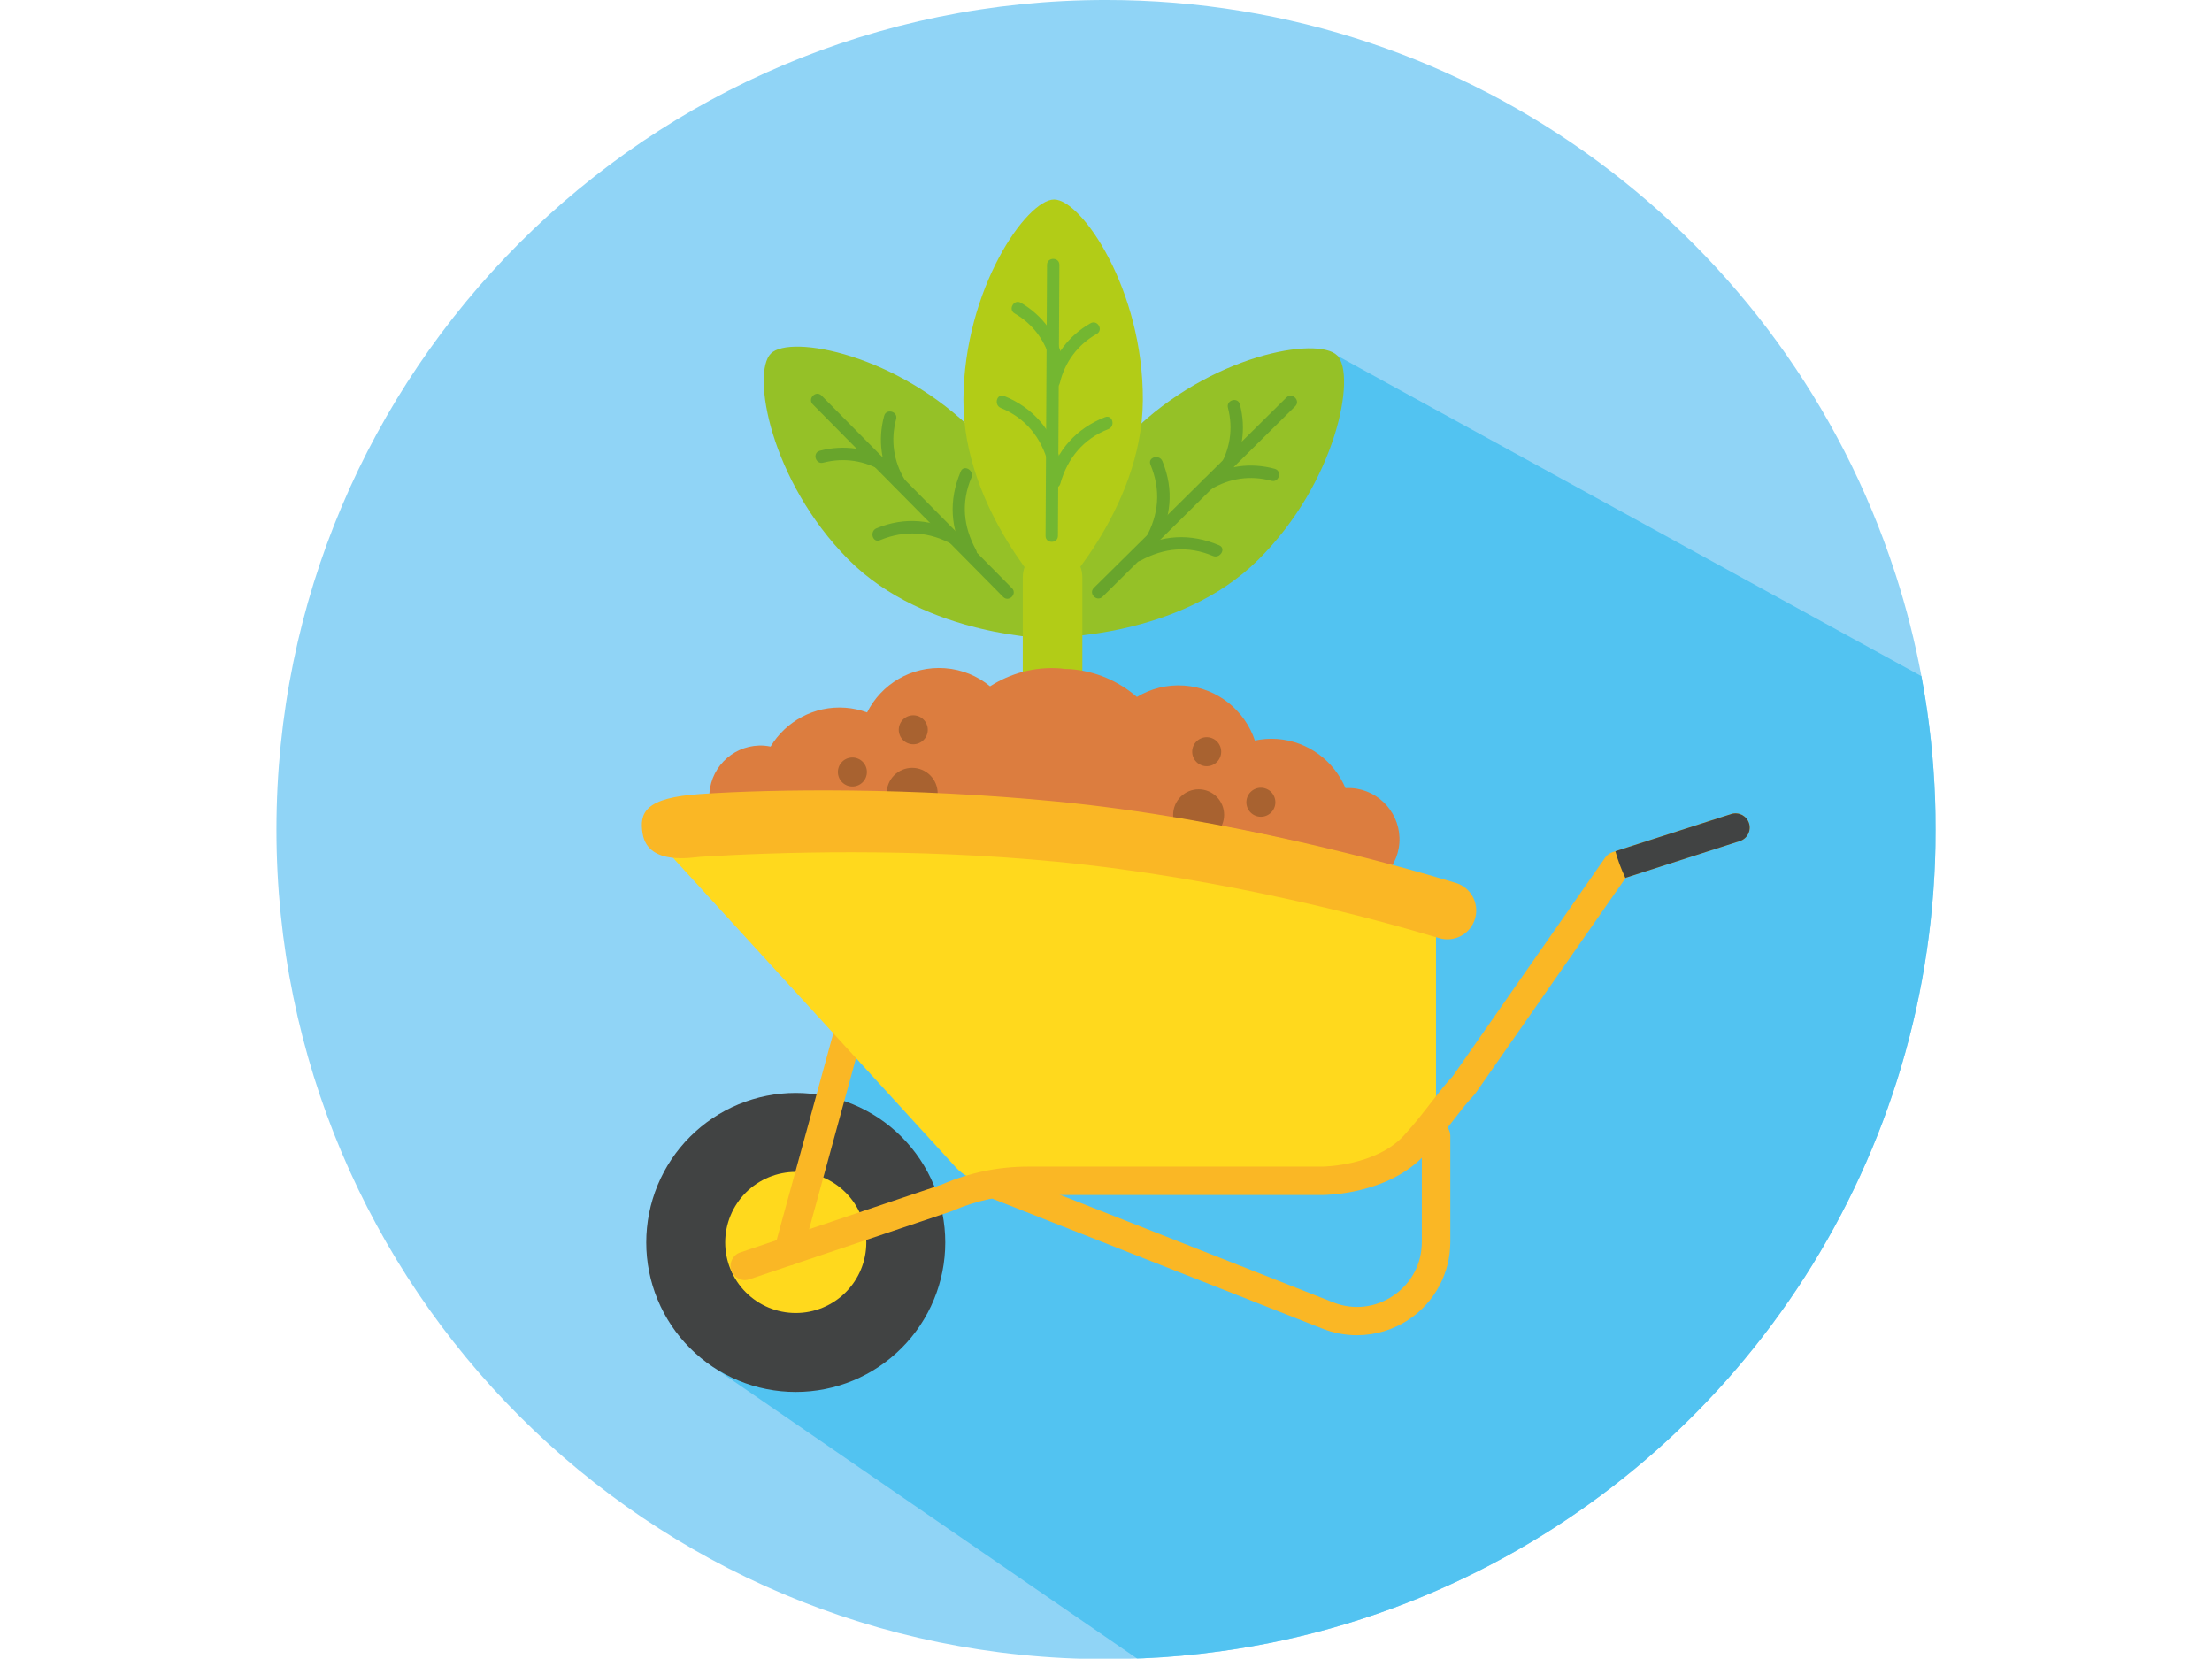 <?xml version="1.0" encoding="UTF-8" standalone="no"?>
<!DOCTYPE svg PUBLIC "-//W3C//DTD SVG 1.1//EN" "http://www.w3.org/Graphics/SVG/1.1/DTD/svg11.dtd">
<svg width="100%" height="100%" viewBox="0 0 800 600" version="1.1" xmlns="http://www.w3.org/2000/svg" xmlns:xlink="http://www.w3.org/1999/xlink" xml:space="preserve" xmlns:serif="http://www.serif.com/" style="fill-rule:evenodd;clip-rule:evenodd;stroke-linejoin:round;stroke-miterlimit:2;">
    <g transform="matrix(1.852,0,0,1.852,41.169,-811.492)">
        <clipPath id="_clip1">
            <rect x="31.713" y="438.086" width="324" height="324"/>
        </clipPath>
        <g clip-path="url(#_clip1)">
            <g transform="matrix(1.27,0,0,-1.27,-76.244,870.171)">
                <path d="M340.16,212.6C340.16,161.95 310.64,118.18 267.85,97.6C256.13,91.95 243.4,88.04 230.02,86.22L229.98,86.22C226.15,85.69 222.28,85.34 218.35,85.17C218.02,85.15 217.69,85.14 217.36,85.14C215.78,85.07 214.2,85.04 212.6,85.04C142.15,85.04 85.04,142.15 85.04,212.6C85.04,283.05 142.15,340.16 212.6,340.16C269.16,340.16 317.12,303.35 333.82,252.39C333.9,252.15 333.98,251.9 334.06,251.66C335.68,246.63 336.99,241.47 337.98,236.19C338.1,235.53 338.22,234.88 338.33,234.22C338.52,233.11 338.7,232 338.86,230.88C339.72,224.91 340.16,218.81 340.16,212.6Z" style="fill:rgb(144,212,246);fill-rule:nonzero;"/>
            </g>
            <g transform="matrix(1.27,0,0,-1.27,-76.244,939.479)">
                <path d="M340.16,267.17C340.16,216.52 310.64,172.75 267.85,152.17C256.13,146.52 243.4,142.61 230.02,140.79L229.98,140.79C226.15,140.26 222.28,139.91 218.35,139.74C218.02,139.72 217.69,139.71 217.36,139.71L151.58,184.95L164.89,192.84L171.37,235.07L199.8,256.74L204.27,296.72L248.11,340.06L337.98,290.76C338.1,290.1 338.22,289.45 338.33,288.79C338.52,287.68 338.7,286.57 338.86,285.45C339.72,279.48 340.16,273.38 340.16,267.17Z" style="fill:rgb(82,195,241);fill-rule:nonzero;"/>
            </g>
            <g transform="matrix(0.893,0.903,-0.903,0.893,136.49,226.709)">
                <path d="M183.339,146.091C200.366,146.094 214.162,159.89 214.162,159.89C214.162,159.89 200.359,173.678 183.339,173.682C166.312,173.679 152.511,164.112 152.516,159.884C152.506,155.655 166.312,146.088 183.339,146.091Z" style="fill:rgb(149,193,39);fill-rule:nonzero;"/>
            </g>
            <g transform="matrix(-0.861,0.933,-0.933,-0.861,463.804,503.544)">
                <path d="M182.71,140.512C182.069,154.385 181.443,168.259 180.802,182.132C180.746,183.354 182.647,183.437 182.71,182.208C183.351,168.335 183.977,154.461 184.618,140.588C184.667,139.359 182.766,139.29 182.71,140.512Z" style="fill:rgb(104,165,44);fill-rule:nonzero;"/>
            </g>
            <g transform="matrix(-1.247,0.243,-0.243,-1.247,443.918,696.63)">
                <path d="M190.14,158.183C191.379,162.082 191.022,165.802 188.714,169.234C188.038,170.244 189.463,171.509 190.14,170.49C192.847,166.473 193.401,162.159 191.933,157.554C191.57,156.383 189.777,157.012 190.14,158.183Z" style="fill:rgb(104,165,44);fill-rule:nonzero;"/>
            </g>
            <g transform="matrix(-1.209,0.389,-0.389,-1.209,429.698,642.679)">
                <path d="M179.582,149.446C180.351,152.707 179.803,155.914 177.986,158.723C177.32,159.748 178.916,160.797 179.582,159.771C181.679,156.548 182.334,152.778 181.447,149.037C181.159,147.841 179.297,148.241 179.582,149.446Z" style="fill:rgb(104,165,44);fill-rule:nonzero;"/>
            </g>
            <g transform="matrix(0.093,1.267,-1.267,0.093,351.432,293.957)">
                <path d="M184.399,160.515C181.805,164.436 181.051,168.712 182.526,173.212C182.903,174.363 184.774,174.009 184.399,172.838C183.078,168.821 183.64,165.122 185.975,161.583C186.651,160.57 185.075,159.492 184.399,160.515Z" style="fill:rgb(104,165,44);fill-rule:nonzero;"/>
            </g>
            <g transform="matrix(0.027,1.27,-1.27,0.027,337.837,302.935)">
                <path d="M174.217,150.384C172.117,153.61 171.476,157.377 172.367,161.117C172.651,162.314 174.491,161.843 174.217,160.647C173.447,157.38 174.026,154.181 175.846,151.38C176.508,150.354 174.879,149.358 174.217,150.384Z" style="fill:rgb(104,165,44);fill-rule:nonzero;"/>
            </g>
            <g transform="matrix(-0.903,0.893,-0.893,-0.903,561.365,474.376)">
                <path d="M229.75,146.147C246.778,146.15 260.574,159.946 260.574,159.946C260.574,159.946 246.771,173.735 229.75,173.739C212.723,173.736 198.923,164.169 198.927,159.94C198.925,155.719 212.723,146.144 229.75,146.147Z" style="fill:rgb(149,193,39);fill-rule:nonzero;"/>
            </g>
            <g transform="matrix(-0.933,-0.861,0.861,-0.933,283.126,880.56)">
                <path d="M226.19,140.532C225.549,154.405 224.923,168.279 224.282,182.152C224.226,183.374 226.127,183.457 226.19,182.228C226.831,168.355 227.457,154.481 228.098,140.608C228.147,139.379 226.253,139.303 226.19,140.532Z" style="fill:rgb(104,165,44);fill-rule:nonzero;"/>
            </g>
            <g transform="matrix(-0.243,-1.247,1.247,-0.243,50.504,865.257)">
                <path d="M222.801,163.703C224.04,167.602 223.683,171.322 221.375,174.754C220.699,175.764 222.124,177.029 222.801,176.01C225.508,171.993 226.062,167.679 224.594,163.074C224.229,161.913 222.436,162.542 222.801,163.703Z" style="fill:rgb(104,165,44);fill-rule:nonzero;"/>
            </g>
            <g transform="matrix(-0.389,-1.209,1.209,-0.389,118.985,875.196)">
                <path d="M232.967,153.731C233.736,156.993 233.188,160.199 231.371,163.008C230.705,164.033 232.301,165.082 232.967,164.056C235.064,160.833 235.719,157.063 234.832,153.322C234.544,152.126 232.679,152.535 232.967,153.731Z" style="fill:rgb(104,165,44);fill-rule:nonzero;"/>
            </g>
            <g transform="matrix(-1.267,0.093,-0.093,-1.267,498.545,721.522)">
                <path d="M221.359,155.965C218.765,159.886 218.011,164.162 219.486,168.662C219.863,169.813 221.734,169.459 221.359,168.288C220.038,164.271 220.6,160.572 222.935,157.033C223.611,156.02 222.035,154.942 221.359,155.965Z" style="fill:rgb(104,165,44);fill-rule:nonzero;"/>
            </g>
            <g transform="matrix(-1.27,0.027,-0.027,-1.27,516.429,711.457)">
                <path d="M231.977,147.164C229.877,150.39 229.236,154.157 230.127,157.897C230.411,159.094 232.251,158.623 231.977,157.427C231.207,154.16 231.786,150.961 233.606,148.16C234.268,147.134 232.649,146.139 231.977,147.164Z" style="fill:rgb(104,165,44);fill-rule:nonzero;"/>
            </g>
            <g transform="matrix(1.27,0,0,-1.27,-76.244,834.164)">
                <path d="M204.38,169.24C201.85,169.24 199.8,171.29 199.8,173.82L199.8,223.03C199.8,225.56 201.85,227.61 204.38,227.61C206.91,227.61 208.96,225.56 208.96,223.03L208.96,173.82C208.97,171.29 206.92,169.24 204.38,169.24Z" style="fill:rgb(178,204,23);fill-rule:nonzero;"/>
            </g>
            <g transform="matrix(-0.007,1.27,-1.27,-0.007,370.951,257.731)">
                <path d="M204.395,132.735C221.425,132.736 235.225,146.526 235.225,146.526C235.225,146.526 221.425,160.326 204.395,160.325C187.365,160.324 173.569,150.754 173.564,146.534C173.56,142.314 187.365,132.733 204.395,132.735Z" style="fill:rgb(178,204,23);fill-rule:nonzero;"/>
            </g>
            <g transform="matrix(-1.269,0.051,-0.051,-1.269,450.146,691.886)">
                <path d="M204.39,125.683C203.757,139.559 203.125,153.435 202.492,167.311C202.433,168.54 204.341,168.616 204.39,167.387C205.023,153.511 205.656,139.635 206.289,125.759C206.347,124.54 204.449,124.465 204.39,125.683Z" style="fill:rgb(115,183,49);fill-rule:nonzero;"/>
            </g>
            <g transform="matrix(-1.054,-0.709,0.709,-1.054,299.235,837.671)">
                <path d="M208.767,149.007C210.04,152.851 209.651,156.716 207.316,160.071C206.624,161.067 208.058,162.32 208.767,161.313C211.487,157.385 212.07,152.931 210.572,148.394C210.187,147.231 208.382,147.844 208.767,149.007Z" style="fill:rgb(115,183,49);fill-rule:nonzero;"/>
            </g>
            <g transform="matrix(-1.13,-0.58,0.58,-1.13,341.444,785.84)">
                <path d="M207.862,134.8C208.656,138.034 208.091,141.314 206.26,144.097C205.581,145.119 207.189,146.149 207.862,145.117C209.954,141.943 210.634,138.098 209.728,134.405C209.434,133.218 207.568,133.613 207.862,134.8Z" style="fill:rgb(115,183,49);fill-rule:nonzero;"/>
            </g>
            <g transform="matrix(-0.836,0.956,-0.956,-0.836,491.061,457.492)">
                <path d="M200.523,145.02C197.868,148.988 197.235,153.431 198.802,157.945C199.206,159.106 200.914,158.264 200.523,157.118C199.182,153.257 199.864,149.434 202.118,146.071C202.796,145.053 201.208,144.011 200.523,145.02Z" style="fill:rgb(115,183,49);fill-rule:nonzero;"/>
            </g>
            <g transform="matrix(-0.879,0.916,-0.916,-0.879,482.538,438.781)">
                <path d="M201.669,130.951C199.573,134.126 198.921,137.967 199.821,141.664C200.107,142.858 201.962,142.408 201.669,141.221C200.873,137.979 201.464,134.71 203.296,131.926C203.975,130.9 202.34,129.933 201.669,130.951Z" style="fill:rgb(115,183,49);fill-rule:nonzero;"/>
            </g>
            <g transform="matrix(1.27,0,0,-1.27,-76.244,860.239)">
                <path d="M250.4,211.15C250.07,211.17 249.74,211.17 249.42,211.15C247.67,215.31 243.71,218.36 238.9,218.71C237.73,218.79 236.58,218.7 235.49,218.47C233.95,223.08 229.77,226.55 224.63,226.92C221.98,227.11 219.47,226.45 217.35,225.17C214.56,227.58 211.02,229.16 207.06,229.45C206.81,229.47 206.56,229.46 206.31,229.47C206.06,229.5 205.82,229.54 205.56,229.56C201.6,229.85 197.87,228.79 194.77,226.81C192.86,228.38 190.47,229.4 187.82,229.59C182.67,229.96 178.04,227.13 175.86,222.79C174.81,223.17 173.69,223.43 172.52,223.51C167.71,223.86 163.35,221.4 161.02,217.54C160.7,217.6 160.38,217.65 160.05,217.68C155.71,217.99 151.93,214.73 151.62,210.39C151.31,206.05 154.57,202.27 158.91,201.96C160.25,201.86 161.53,202.11 162.67,202.62C164.72,200.47 167.53,199.04 170.73,198.81C172.22,198.7 173.66,198.88 175.01,199.26C176.92,195.53 180.66,192.85 185.14,192.53C187.56,192.36 189.86,192.9 191.86,193.97C194.2,190.5 198.05,188.09 202.55,187.77C207.36,187.42 211.78,189.53 214.59,193.03C216.56,191.25 219.1,190.08 221.96,189.87C226.44,189.55 230.53,191.66 232.96,195.08C234.25,194.5 235.65,194.12 237.13,194.02C240.33,193.79 243.32,194.8 245.65,196.64C246.71,195.97 247.94,195.55 249.28,195.45C253.62,195.14 257.4,198.4 257.71,202.74C258,207.06 254.74,210.84 250.4,211.15Z" style="fill:rgb(220,125,63);fill-rule:nonzero;"/>
            </g>
            <g transform="matrix(1.27,0,0,-1.27,-76.244,856.022)">
                <path d="M186.71,207.03C186.71,206.773 186.685,206.518 186.635,206.265C186.584,206.013 186.51,205.768 186.412,205.53C186.313,205.292 186.192,205.066 186.049,204.852C185.906,204.638 185.744,204.44 185.562,204.258C185.38,204.076 185.182,203.914 184.968,203.771C184.754,203.628 184.528,203.507 184.29,203.408C184.052,203.31 183.807,203.236 183.555,203.185C183.302,203.135 183.047,203.11 182.79,203.11C182.533,203.11 182.278,203.135 182.025,203.185C181.773,203.236 181.528,203.31 181.29,203.408C181.052,203.507 180.826,203.628 180.612,203.771C180.398,203.914 180.2,204.076 180.018,204.258C179.836,204.44 179.674,204.638 179.531,204.852C179.388,205.066 179.267,205.292 179.168,205.53C179.07,205.768 178.996,206.013 178.945,206.265C178.895,206.518 178.87,206.773 178.87,207.03C178.87,207.287 178.895,207.542 178.945,207.795C178.996,208.047 179.07,208.292 179.168,208.53C179.267,208.768 179.388,208.994 179.531,209.208C179.674,209.422 179.836,209.62 180.018,209.802C180.2,209.984 180.398,210.146 180.612,210.289C180.826,210.432 181.052,210.553 181.29,210.652C181.528,210.75 181.773,210.824 182.025,210.875C182.278,210.925 182.533,210.95 182.79,210.95C183.047,210.95 183.302,210.925 183.555,210.875C183.807,210.824 184.052,210.75 184.29,210.652C184.528,210.553 184.754,210.432 184.968,210.289C185.182,210.146 185.38,209.984 185.562,209.802C185.744,209.62 185.906,209.422 186.049,209.208C186.192,208.994 186.313,208.768 186.412,208.53C186.51,208.292 186.584,208.047 186.635,207.795C186.685,207.542 186.71,207.287 186.71,207.03Z" style="fill:rgb(168,98,48);fill-rule:nonzero;"/>
            </g>
            <g transform="matrix(1.27,0,0,-1.27,-76.244,831.204)">
                <path d="M185.19,197.26C185.19,196.964 185.133,196.68 185.02,196.407C184.907,196.133 184.746,195.892 184.537,195.683C184.328,195.474 184.087,195.313 183.813,195.2C183.54,195.087 183.256,195.03 182.96,195.03C182.664,195.03 182.38,195.087 182.107,195.2C181.833,195.313 181.592,195.474 181.383,195.683C181.174,195.892 181.013,196.133 180.9,196.407C180.787,196.68 180.73,196.964 180.73,197.26C180.73,197.556 180.787,197.84 180.9,198.113C181.013,198.387 181.174,198.628 181.383,198.837C181.592,199.046 181.833,199.207 182.107,199.32C182.38,199.433 182.664,199.49 182.96,199.49C183.256,199.49 183.54,199.433 183.813,199.32C184.087,199.207 184.328,199.046 184.537,198.837C184.746,198.628 184.907,198.387 185.02,198.113C185.133,197.84 185.19,197.556 185.19,197.26Z" style="fill:rgb(168,98,48);fill-rule:nonzero;"/>
            </g>
            <g transform="matrix(1.27,0,0,-1.27,-76.244,847.69)">
                <path d="M175.83,203.75C175.83,203.454 175.773,203.17 175.66,202.897C175.547,202.623 175.386,202.382 175.177,202.173C174.968,201.964 174.727,201.803 174.453,201.69C174.18,201.577 173.896,201.52 173.6,201.52C173.304,201.52 173.02,201.577 172.747,201.69C172.473,201.803 172.232,201.964 172.023,202.173C171.814,202.382 171.653,202.623 171.54,202.897C171.427,203.17 171.37,203.454 171.37,203.75C171.37,204.046 171.427,204.33 171.54,204.603C171.653,204.877 171.814,205.118 172.023,205.327C172.232,205.536 172.473,205.697 172.747,205.81C173.02,205.923 173.304,205.98 173.6,205.98C173.896,205.98 174.18,205.923 174.453,205.81C174.727,205.697 174.968,205.536 175.177,205.327C175.386,205.118 175.547,204.877 175.66,204.603C175.773,204.33 175.83,204.046 175.83,203.75Z" style="fill:rgb(168,98,48);fill-rule:nonzero;"/>
            </g>
            <g transform="matrix(1.27,0,0,-1.27,-76.244,864.404)">
                <path d="M230.76,210.33C230.76,210.073 230.735,209.818 230.685,209.565C230.634,209.313 230.56,209.068 230.462,208.83C230.363,208.592 230.242,208.366 230.099,208.152C229.956,207.938 229.794,207.74 229.612,207.558C229.43,207.376 229.232,207.214 229.018,207.071C228.804,206.928 228.578,206.807 228.34,206.708C228.102,206.61 227.857,206.536 227.605,206.485C227.352,206.435 227.097,206.41 226.84,206.41C226.583,206.41 226.328,206.435 226.075,206.485C225.823,206.536 225.578,206.61 225.34,206.708C225.102,206.807 224.876,206.928 224.662,207.071C224.448,207.214 224.25,207.376 224.068,207.558C223.886,207.74 223.724,207.938 223.581,208.152C223.438,208.366 223.317,208.592 223.218,208.83C223.12,209.068 223.045,209.313 222.995,209.565C222.945,209.818 222.92,210.073 222.92,210.33C222.92,210.587 222.945,210.842 222.995,211.095C223.045,211.347 223.12,211.592 223.218,211.83C223.317,212.068 223.438,212.294 223.581,212.508C223.724,212.722 223.886,212.92 224.068,213.102C224.25,213.284 224.448,213.446 224.662,213.589C224.876,213.732 225.102,213.853 225.34,213.952C225.578,214.05 225.823,214.124 226.075,214.175C226.328,214.225 226.583,214.25 226.84,214.25C227.097,214.25 227.352,214.225 227.605,214.175C227.857,214.124 228.102,214.05 228.34,213.952C228.578,213.853 228.804,213.732 229.018,213.589C229.232,213.446 229.43,213.284 229.612,213.102C229.794,212.92 229.956,212.722 230.099,212.508C230.242,212.294 230.363,212.068 230.462,211.83C230.56,211.592 230.634,211.347 230.685,211.095C230.735,210.842 230.76,210.587 230.76,210.33Z" style="fill:rgb(168,98,48);fill-rule:nonzero;"/>
            </g>
            <g transform="matrix(1.27,0,0,-1.27,-76.244,839.765)">
                <path d="M230.31,200.63C230.31,200.334 230.253,200.05 230.14,199.777C230.027,199.503 229.866,199.262 229.657,199.053C229.448,198.844 229.207,198.683 228.933,198.57C228.66,198.457 228.376,198.4 228.08,198.4C227.784,198.4 227.5,198.457 227.227,198.57C226.953,198.683 226.712,198.844 226.503,199.053C226.294,199.262 226.133,199.503 226.02,199.777C225.907,200.05 225.85,200.334 225.85,200.63C225.85,200.926 225.907,201.21 226.02,201.483C226.133,201.757 226.294,201.998 226.503,202.207C226.712,202.416 226.953,202.577 227.227,202.69C227.5,202.803 227.784,202.86 228.08,202.86C228.376,202.86 228.66,202.803 228.933,202.69C229.207,202.577 229.448,202.416 229.657,202.207C229.866,201.998 230.027,201.757 230.14,201.483C230.253,201.21 230.31,200.926 230.31,200.63Z" style="fill:rgb(168,98,48);fill-rule:nonzero;"/>
            </g>
            <g transform="matrix(1.27,0,0,-1.27,-76.244,859.502)">
                <path d="M238.64,208.4C238.64,208.104 238.583,207.82 238.47,207.547C238.357,207.273 238.196,207.032 237.987,206.823C237.778,206.614 237.537,206.453 237.263,206.34C236.99,206.227 236.706,206.17 236.41,206.17C236.114,206.17 235.83,206.227 235.557,206.34C235.283,206.453 235.042,206.614 234.833,206.823C234.624,207.032 234.463,207.273 234.35,207.547C234.237,207.82 234.18,208.104 234.18,208.4C234.18,208.696 234.237,208.98 234.35,209.253C234.463,209.527 234.624,209.768 234.833,209.977C235.042,210.186 235.283,210.347 235.557,210.46C235.83,210.573 236.114,210.63 236.41,210.63C236.706,210.63 236.99,210.573 237.263,210.46C237.537,210.347 237.778,210.186 237.987,209.977C238.196,209.768 238.357,209.527 238.47,209.253C238.583,208.98 238.64,208.696 238.64,208.4Z" style="fill:rgb(168,98,48);fill-rule:nonzero;"/>
            </g>
            <g transform="matrix(1.27,0,0,-1.27,-76.244,1031.42)">
                <path d="M187.88,276.08C187.88,275.327 187.843,274.576 187.769,273.827C187.695,273.077 187.585,272.333 187.438,271.595C187.291,270.856 187.109,270.127 186.89,269.406C186.671,268.686 186.418,267.978 186.13,267.282C185.842,266.586 185.52,265.907 185.165,265.243C184.81,264.579 184.424,263.934 184.005,263.307C183.587,262.681 183.139,262.077 182.662,261.495C182.184,260.913 181.679,260.356 181.146,259.824C180.614,259.291 180.057,258.786 179.475,258.308C178.893,257.831 178.289,257.383 177.663,256.965C177.036,256.546 176.391,256.16 175.727,255.805C175.063,255.45 174.383,255.128 173.688,254.84C172.992,254.552 172.284,254.299 171.564,254.08C170.843,253.861 170.114,253.679 169.375,253.532C168.637,253.385 167.893,253.274 167.143,253.201C166.394,253.127 165.643,253.09 164.89,253.09C164.137,253.09 163.386,253.127 162.637,253.201C161.887,253.274 161.143,253.385 160.405,253.532C159.666,253.679 158.937,253.861 158.216,254.08C157.496,254.299 156.788,254.552 156.092,254.84C155.396,255.128 154.717,255.45 154.053,255.805C153.389,256.16 152.743,256.546 152.117,256.965C151.491,257.383 150.887,257.831 150.305,258.308C149.723,258.786 149.166,259.291 148.634,259.824C148.101,260.356 147.596,260.913 147.118,261.495C146.641,262.077 146.193,262.681 145.775,263.307C145.356,263.934 144.97,264.579 144.615,265.243C144.26,265.907 143.938,266.586 143.65,267.282C143.362,267.978 143.108,268.686 142.89,269.406C142.671,270.127 142.489,270.856 142.342,271.595C142.195,272.333 142.085,273.077 142.011,273.827C141.937,274.576 141.9,275.327 141.9,276.08C141.9,276.833 141.937,277.584 142.011,278.333C142.085,279.083 142.195,279.827 142.342,280.565C142.489,281.304 142.671,282.033 142.89,282.754C143.108,283.474 143.362,284.182 143.65,284.878C143.938,285.574 144.26,286.253 144.615,286.917C144.97,287.581 145.356,288.226 145.775,288.853C146.193,289.479 146.641,290.083 147.118,290.665C147.596,291.247 148.101,291.804 148.634,292.336C149.166,292.869 149.723,293.374 150.305,293.852C150.887,294.329 151.491,294.777 152.117,295.195C152.743,295.614 153.389,296 154.053,296.355C154.717,296.71 155.396,297.032 156.092,297.32C156.788,297.608 157.496,297.861 158.216,298.08C158.937,298.299 159.666,298.481 160.405,298.628C161.143,298.775 161.887,298.885 162.637,298.959C163.386,299.033 164.137,299.07 164.89,299.07C165.643,299.07 166.394,299.033 167.143,298.959C167.893,298.885 168.637,298.775 169.375,298.628C170.114,298.481 170.843,298.299 171.564,298.08C172.284,297.861 172.992,297.608 173.688,297.32C174.383,297.032 175.063,296.71 175.727,296.355C176.391,296 177.036,295.614 177.663,295.195C178.289,294.777 178.893,294.329 179.475,293.852C180.057,293.374 180.614,292.869 181.146,292.336C181.679,291.804 182.184,291.247 182.662,290.665C183.139,290.083 183.587,289.479 184.005,288.853C184.424,288.226 184.81,287.581 185.165,286.917C185.52,286.253 185.842,285.574 186.13,284.878C186.418,284.182 186.671,283.474 186.89,282.754C187.109,282.033 187.291,281.304 187.438,280.565C187.585,279.827 187.695,279.083 187.769,278.333C187.843,277.584 187.88,276.833 187.88,276.08Z" style="fill:rgb(65,67,67);fill-rule:nonzero;"/>
            </g>
            <g transform="matrix(1.27,0,0,-1.27,-76.244,1031.42)">
                <path d="M175.74,276.08C175.74,275.368 175.67,274.662 175.531,273.963C175.392,273.265 175.187,272.586 174.914,271.928C174.641,271.27 174.307,270.644 173.911,270.052C173.516,269.46 173.066,268.912 172.562,268.408C172.058,267.904 171.51,267.454 170.918,267.059C170.326,266.663 169.7,266.329 169.042,266.056C168.384,265.783 167.705,265.577 167.007,265.438C166.308,265.299 165.602,265.23 164.89,265.23C164.178,265.23 163.472,265.299 162.773,265.438C162.074,265.578 161.396,265.783 160.738,266.056C160.08,266.329 159.454,266.663 158.862,267.059C158.27,267.454 157.722,267.904 157.218,268.408C156.714,268.912 156.264,269.46 155.869,270.052C155.473,270.644 155.139,271.27 154.866,271.928C154.593,272.586 154.387,273.265 154.248,273.963C154.109,274.662 154.04,275.368 154.04,276.08C154.04,276.792 154.109,277.498 154.248,278.197C154.387,278.895 154.593,279.574 154.866,280.232C155.139,280.89 155.473,281.516 155.869,282.108C156.264,282.7 156.714,283.248 157.218,283.752C157.722,284.256 158.27,284.706 158.862,285.101C159.454,285.497 160.08,285.831 160.738,286.104C161.396,286.377 162.074,286.583 162.773,286.721C163.472,286.86 164.178,286.93 164.89,286.93C165.602,286.93 166.308,286.86 167.007,286.721C167.705,286.583 168.384,286.377 169.042,286.104C169.7,285.831 170.326,285.497 170.918,285.101C171.51,284.706 172.058,284.256 172.562,283.752C173.066,283.248 173.516,282.7 173.911,282.108C174.307,281.516 174.641,280.89 174.914,280.232C175.187,279.574 175.392,278.895 175.531,278.197C175.67,277.498 175.74,276.792 175.74,276.08Z" style="fill:rgb(255,217,29);fill-rule:nonzero;"/>
            </g>
            <g transform="matrix(1.27,0,0,-1.27,-76.244,977.176)">
                <path d="M163.75,229.83C163.56,229.83 163.36,229.86 163.17,229.91C162.01,230.23 161.32,231.43 161.64,232.6L174.02,277.77C174.34,278.93 175.54,279.62 176.71,279.3C177.87,278.98 178.56,277.78 178.24,276.61L165.86,231.44C165.59,230.46 164.71,229.83 163.75,229.83Z" style="fill:rgb(250,183,37);fill-rule:nonzero;"/>
            </g>
            <g transform="matrix(1.27,0,0,-1.27,-76.244,930.551)">
                <path d="M253.07,206.13L194.13,206.13C192.39,206.13 190.73,206.86 189.55,208.15L145.56,256.3C145.23,256.66 144.93,257.05 144.71,257.48C143.04,260.82 145.27,264.97 149.18,265.21C160.81,265.93 181.66,266.61 203.92,264.46C229.37,261.99 250.18,256.44 258.91,253.85C261.54,253.07 263.34,250.65 263.34,247.91L263.34,216.41C263.34,210.73 258.74,206.13 253.07,206.13Z" style="fill:rgb(255,217,29);fill-rule:nonzero;"/>
            </g>
            <g transform="matrix(1.27,0,0,-1.27,-76.244,884.053)">
                <path d="M204.97,227.85C182.71,230.01 161.77,229.79 150.14,228.99C141.82,228.42 140.76,226.2 141.36,222.83C142.24,217.91 149.17,219.28 150.23,219.34C161.86,220.06 182.71,220.74 204.97,218.59C230.98,216.07 254.41,209.66 263.82,206.84C266.22,206.12 268.74,207.53 269.38,209.96C269.99,212.27 268.66,214.64 266.38,215.33C256.77,218.23 231.52,225.27 204.97,227.85Z" style="fill:rgb(250,183,37);fill-rule:nonzero;"/>
            </g>
            <g transform="matrix(1.27,0,0,-1.27,-76.244,954.644)">
                <path d="M157.05,209.83C156.14,209.83 155.29,210.41 154.98,211.32C154.59,212.46 155.21,213.7 156.35,214.09L187.34,224.53C191.57,226.36 196.05,227.29 200.67,227.29L245.91,227.29C245.99,227.29 254.11,227.38 258.4,232.07C260.09,233.91 261.48,235.71 262.7,237.29C263.86,238.78 264.86,240.08 265.92,241.19L289.36,274.81C289.63,275.2 290.03,275.49 290.48,275.64L308.72,281.51C309.87,281.88 311.1,281.25 311.47,280.1C311.84,278.95 311.21,277.72 310.06,277.35L292.52,271.71L269.41,238.56C269.34,238.47 269.27,238.38 269.19,238.29C268.25,237.32 267.28,236.07 266.16,234.62C264.88,232.97 263.43,231.11 261.63,229.13C256.02,222.99 246.32,222.92 245.91,222.92L200.67,222.92C196.63,222.92 192.71,222.1 189,220.49C188.94,220.46 188.88,220.44 188.82,220.42L157.74,209.95C157.51,209.87 157.28,209.83 157.05,209.83Z" style="fill:rgb(250,183,37);fill-rule:nonzero;"/>
            </g>
            <g transform="matrix(1.27,0,0,-1.27,-76.244,876.165)">
                <path d="M311.47,218.3C311.1,219.45 309.87,220.08 308.72,219.71L290.92,213.99C291.31,212.57 291.84,211.19 292.47,209.84L292.52,209.91L310.06,215.55C311.21,215.92 311.84,217.15 311.47,218.3Z" style="fill:rgb(65,67,67);fill-rule:nonzero;"/>
            </g>
            <g transform="matrix(1.27,0,0,-1.27,-76.244,1025.97)">
                <path d="M251.18,257.52C249.4,257.52 247.62,257.85 245.92,258.52L195.45,278.39C194.33,278.83 193.77,280.1 194.22,281.22C194.66,282.34 195.93,282.9 197.05,282.45L247.52,262.58C250.64,261.35 254.02,261.73 256.8,263.62C259.57,265.51 261.16,268.52 261.16,271.87L261.16,288.16C261.16,289.37 262.14,290.35 263.35,290.35C264.56,290.35 265.54,289.37 265.54,288.16L265.54,271.87C265.54,267.12 263.19,262.68 259.27,260.01C256.84,258.36 254.02,257.52 251.18,257.52Z" style="fill:rgb(250,183,37);fill-rule:nonzero;"/>
            </g>
        </g>
    </g>
</svg>
